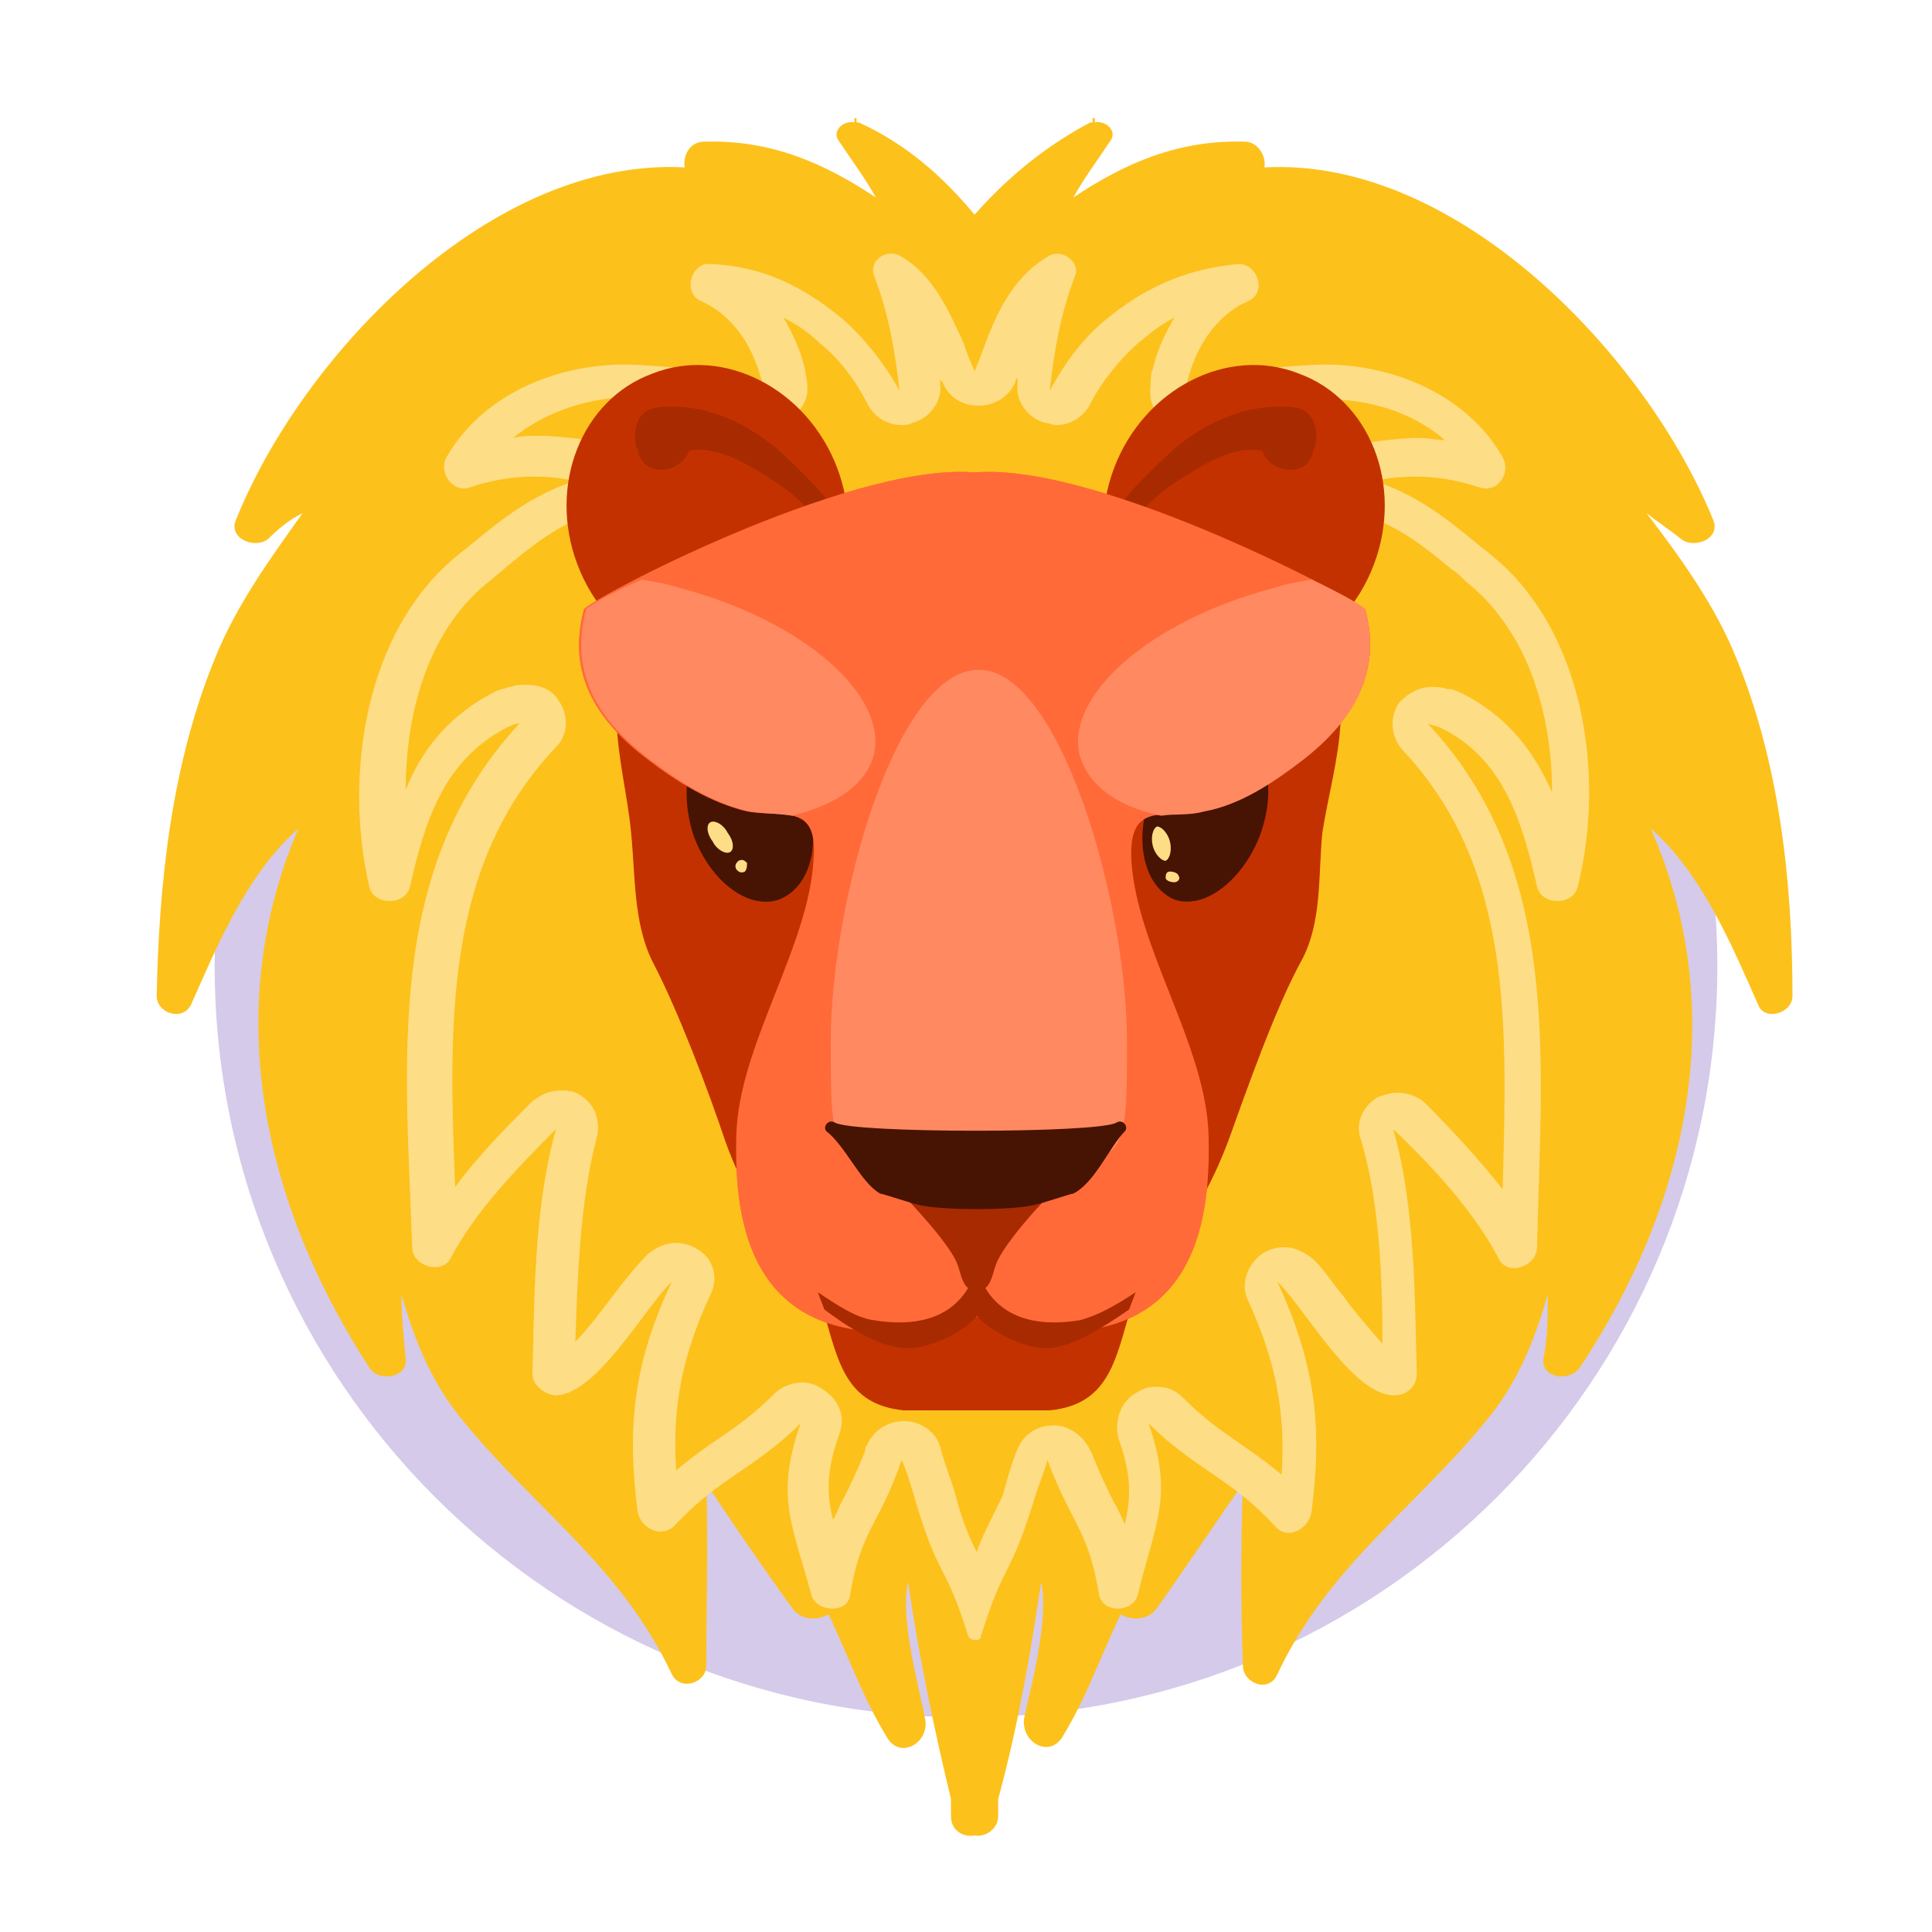 <svg width="86" height="86" viewBox="0 0 86 86" fill="none" xmlns="http://www.w3.org/2000/svg">
<g id="leo 2">
<path id="Vector" d="M43 9.556C24.558 9.556 9.556 24.558 9.556 43C9.556 61.442 24.558 76.444 43 76.444C61.442 76.444 76.445 61.442 76.445 43C76.445 24.558 61.442 9.556 43 9.556Z" fill="#D5CAE9"/>
<path id="Vector_2" d="M77.305 29.336C76.349 26.947 74.82 24.844 73.291 22.838C73.769 23.22 74.342 23.602 74.82 23.984C75.393 24.462 76.636 23.984 76.253 23.124C73.291 15.862 64.882 6.976 56.282 7.453C56.378 6.976 55.996 6.307 55.422 6.307C52.46 6.211 50.071 7.262 47.778 8.791C48.256 7.931 48.829 7.167 49.402 6.307C49.785 5.829 49.211 5.351 48.733 5.447V5.256H48.638V5.447H48.542C46.536 6.498 44.816 7.931 43.382 9.556C41.949 7.836 40.325 6.402 38.222 5.447H38.127V5.256H38.031V5.447C37.553 5.351 36.98 5.829 37.362 6.307C37.936 7.167 38.509 7.931 38.987 8.791C36.693 7.262 34.304 6.211 31.342 6.307C30.673 6.307 30.387 6.976 30.482 7.453C21.882 6.976 13.473 15.767 10.511 23.124C10.129 23.984 11.371 24.462 11.944 23.984C12.422 23.507 12.9 23.124 13.473 22.838C12.04 24.844 10.511 26.947 9.556 29.336C7.644 34.018 7.071 39.273 6.976 44.338C6.976 45.102 8.122 45.484 8.504 44.72C9.651 42.14 10.989 38.891 13.282 36.884C9.842 44.911 11.658 53.511 16.436 60.869C16.818 61.538 18.156 61.347 18.06 60.487C17.965 59.531 17.869 58.576 17.869 57.62C18.442 59.627 19.207 61.538 20.544 63.162C23.793 67.176 27.616 69.66 29.909 74.533C30.291 75.298 31.438 74.916 31.438 74.151C31.438 71.476 31.533 68.704 31.438 66.029C32.871 68.227 35.164 71.476 35.26 71.571C35.642 72.144 36.407 72.144 36.885 71.858C37.745 73.673 38.413 75.584 39.465 77.304C40.038 78.356 41.376 77.591 41.184 76.54C40.993 75.393 40.038 72.144 40.42 70.424C40.898 73.673 41.567 76.922 42.331 80.076V80.84C42.331 81.509 42.904 81.796 43.382 81.7C43.86 81.796 44.433 81.413 44.433 80.84V80.076C45.293 76.922 45.867 73.673 46.344 70.424C46.727 72.24 45.771 75.489 45.58 76.54C45.484 77.591 46.727 78.26 47.3 77.304C48.351 75.584 49.02 73.673 49.88 71.858C50.358 72.144 51.122 72.144 51.505 71.571C51.6 71.476 53.893 68.131 55.327 66.029C55.231 68.704 55.231 71.476 55.327 74.151C55.327 74.916 56.473 75.393 56.856 74.533C59.149 69.66 62.971 67.176 66.22 63.162C67.558 61.538 68.322 59.627 68.896 57.62C68.896 58.576 68.896 59.531 68.704 60.487C68.609 61.347 69.851 61.538 70.329 60.869C75.202 53.511 77.018 44.911 73.482 36.884C75.776 38.891 77.113 42.14 78.26 44.72C78.547 45.484 79.789 45.102 79.789 44.338C79.789 39.273 79.216 34.018 77.305 29.336Z" fill="#FDC11C"/>
<path id="Vector_3" d="M66.316 24.653C65.073 23.698 63.544 22.169 61.156 21.404C62.589 21.118 64.118 21.118 65.838 21.691C66.698 21.978 67.271 21.022 66.889 20.353C65.264 17.487 61.729 16.053 58.385 16.244C56.664 16.34 54.276 16.531 52.747 17.582C52.747 17.391 52.842 17.2 52.842 17.009C53.224 15.48 54.084 14.047 55.613 13.378C56.378 12.996 55.996 11.753 55.136 11.753C52.842 11.944 50.931 12.804 49.211 14.238C48.256 15.002 47.396 16.149 46.727 17.391C46.918 15.671 47.205 13.951 47.873 12.231C48.065 11.658 47.3 11.084 46.727 11.371C45.198 12.231 44.433 13.76 43.86 15.289C43.764 15.576 43.573 16.053 43.382 16.531C43.191 16.053 43 15.671 42.904 15.289C42.236 13.856 41.567 12.231 40.038 11.371C39.465 11.084 38.7 11.562 38.891 12.231C39.56 13.951 39.847 15.671 40.038 17.391C39.369 16.149 38.413 15.002 37.553 14.238C35.833 12.804 34.018 11.849 31.629 11.753C30.769 11.658 30.387 12.996 31.151 13.378C32.68 14.047 33.54 15.48 33.922 17.009C33.922 17.2 34.018 17.391 34.018 17.582C32.489 16.531 30.196 16.34 28.38 16.244C25.036 16.053 21.5 17.487 19.876 20.353C19.493 21.022 20.162 21.978 20.927 21.691C22.647 21.118 24.176 21.118 25.609 21.404C23.22 22.169 21.691 23.698 20.449 24.653C16.244 27.998 15.289 34.496 16.436 39.464C16.627 40.324 18.06 40.324 18.251 39.464C18.92 36.502 19.78 33.827 22.551 32.393C22.742 32.298 22.933 32.202 23.125 32.202C17.105 38.7 18.06 47.204 18.347 55.518C18.347 56.378 19.684 56.76 20.067 55.996C21.118 53.989 22.933 52.078 24.749 50.262C23.698 53.989 23.793 58.48 23.698 61.156C23.698 61.633 24.176 62.016 24.653 62.111C26.469 62.207 28.667 58.289 29.813 57.142L29.909 57.047C28.189 60.678 27.902 63.544 28.38 67.271C28.476 67.94 29.336 68.513 30.005 67.94C31.916 65.838 33.636 65.36 35.642 63.353C34.496 66.602 35.26 67.844 36.12 70.998C36.311 71.762 37.745 71.858 37.84 70.998C38.318 68.131 39.082 67.94 40.038 65.264C40.038 65.169 40.133 65.073 40.133 64.978C40.42 65.647 40.611 66.316 40.802 66.984C41.853 70.424 42.044 69.469 43.096 72.813C43.096 72.909 43.287 73.004 43.382 73.004C43.478 73.004 43.669 73.004 43.669 72.813C44.72 69.469 44.911 70.329 45.962 66.984C46.153 66.316 46.44 65.647 46.631 64.978C46.631 65.073 46.727 65.169 46.727 65.264C47.778 67.94 48.447 68.131 48.925 70.998C49.116 71.858 50.453 71.762 50.645 70.998C51.409 67.844 52.269 66.602 51.122 63.353C53.129 65.36 54.849 65.838 56.76 67.94C57.333 68.609 58.289 68.036 58.385 67.271C58.862 63.544 58.576 60.773 56.856 57.047L56.951 57.142C58.098 58.289 60.296 62.207 62.111 62.111C62.589 62.111 63.067 61.729 63.067 61.156C62.971 58.48 63.067 53.893 62.016 50.262C63.831 51.982 65.647 53.989 66.698 55.996C67.08 56.856 68.418 56.378 68.418 55.518C68.609 47.204 69.564 38.604 63.544 32.202C63.736 32.298 63.927 32.298 64.118 32.393C66.889 33.731 67.749 36.502 68.418 39.464C68.609 40.324 70.042 40.324 70.233 39.464C71.476 34.496 70.52 27.998 66.316 24.653Z" fill="#FDDD85"/>
<path id="Vector_4" d="M43.478 69.087C43.191 68.513 42.904 67.94 42.522 66.507C42.331 65.838 42.044 65.169 41.853 64.404C41.662 63.736 40.993 63.258 40.229 63.258C39.56 63.258 38.891 63.64 38.605 64.309C38.509 64.404 38.509 64.5 38.509 64.596C38.127 65.551 37.84 66.124 37.553 66.698C37.362 66.984 37.267 67.367 37.076 67.653C36.789 66.411 36.789 65.456 37.362 63.831C37.649 63.067 37.362 62.302 36.598 61.824C36.311 61.633 36.025 61.538 35.738 61.538C35.26 61.538 34.782 61.729 34.496 62.016C33.636 62.876 32.871 63.449 32.011 64.022C31.438 64.404 30.769 64.882 30.1 65.456C29.909 62.589 30.387 60.296 31.629 57.62C32.011 56.856 31.724 55.996 31.056 55.613C30.769 55.422 30.387 55.327 30.1 55.327C29.622 55.327 29.24 55.518 28.858 55.804C28.38 56.282 27.902 56.856 27.329 57.62C26.947 58.098 26.278 59.053 25.609 59.722C25.704 57.047 25.8 53.511 26.564 50.645C26.756 49.88 26.469 49.116 25.8 48.733C25.513 48.542 25.227 48.542 24.94 48.542C24.462 48.542 24.08 48.733 23.698 49.02C22.551 50.167 21.309 51.409 20.258 52.842C19.971 45.484 19.78 38.509 24.749 33.253C25.322 32.68 25.322 31.82 24.845 31.151C24.558 30.673 23.985 30.482 23.411 30.482C23.22 30.482 22.933 30.482 22.742 30.578H22.647C22.456 30.673 22.265 30.673 22.073 30.769C19.971 31.82 18.729 33.444 18.06 35.164C18.06 31.629 19.111 27.902 21.882 25.8C22.073 25.609 22.36 25.418 22.551 25.227C23.602 24.367 24.845 23.316 26.469 22.838C27.233 22.647 27.711 21.882 27.616 21.118C27.52 20.353 26.947 19.684 26.182 19.589C25.418 19.493 24.653 19.398 23.985 19.398C23.602 19.398 23.22 19.398 22.838 19.493C24.367 18.251 26.373 17.678 28.093 17.678H28.476C29.431 17.678 31.916 17.869 33.158 18.729C33.444 18.92 33.827 19.016 34.209 19.016C34.496 19.016 34.878 18.92 35.069 18.729C35.642 18.347 36.025 17.773 35.929 17.104C35.929 16.818 35.833 16.627 35.833 16.436C35.642 15.576 35.26 14.811 34.878 14.142C35.451 14.429 36.025 14.811 36.502 15.289C37.362 15.958 38.127 17.009 38.605 17.964C38.891 18.538 39.465 18.92 40.133 18.92C40.325 18.92 40.42 18.92 40.611 18.825C41.376 18.633 41.949 17.869 41.853 17.104V16.818C41.853 16.913 41.853 16.913 41.949 17.009C42.236 17.678 42.809 18.06 43.573 18.06C44.242 18.06 44.911 17.678 45.198 17.009C45.198 16.913 45.198 16.913 45.293 16.818V17.104C45.198 17.869 45.771 18.633 46.536 18.825C46.727 18.825 46.822 18.92 47.013 18.92C47.682 18.92 48.256 18.538 48.542 17.964C49.02 17.009 49.88 15.958 50.645 15.289C51.218 14.811 51.696 14.429 52.269 14.142C51.887 14.811 51.505 15.576 51.313 16.436C51.218 16.627 51.218 16.913 51.218 17.2C51.122 17.869 51.409 18.538 52.078 18.825C52.364 19.016 52.651 19.111 52.938 19.111C53.32 19.111 53.607 19.016 53.989 18.825C55.231 17.964 57.716 17.869 58.671 17.773H59.053C60.773 17.773 62.78 18.251 64.309 19.589C63.927 19.589 63.544 19.493 63.162 19.493C62.493 19.493 61.729 19.589 60.965 19.684C60.2 19.78 59.627 20.449 59.531 21.213C59.436 21.978 60.009 22.647 60.678 22.933C62.302 23.411 63.544 24.462 64.596 25.322C64.882 25.513 65.073 25.704 65.264 25.896C68.036 28.093 69.087 31.82 69.087 35.26C68.322 33.54 67.176 31.916 65.073 30.864C64.882 30.769 64.691 30.673 64.5 30.673H64.404C64.213 30.578 63.927 30.578 63.736 30.578C63.162 30.578 62.684 30.864 62.302 31.247C61.825 31.916 61.92 32.776 62.398 33.349C67.367 38.605 67.08 45.58 66.889 52.938C65.838 51.6 64.596 50.262 63.449 49.116C63.162 48.829 62.684 48.638 62.207 48.638C61.92 48.638 61.633 48.733 61.347 48.829C60.678 49.211 60.296 49.976 60.582 50.74C61.442 53.607 61.538 57.142 61.538 59.818C60.965 59.149 60.2 58.289 59.818 57.716C59.245 57.047 58.862 56.378 58.385 55.996C58.002 55.709 57.62 55.518 57.142 55.518C56.856 55.518 56.473 55.613 56.187 55.804C55.518 56.282 55.231 57.142 55.518 57.811C56.76 60.487 57.238 62.78 57.047 65.647C56.378 65.073 55.804 64.691 55.136 64.213C54.276 63.64 53.511 63.067 52.651 62.207C52.269 61.824 51.887 61.729 51.409 61.729C51.122 61.729 50.836 61.825 50.549 62.016C49.88 62.398 49.593 63.258 49.785 64.022C50.358 65.647 50.358 66.602 50.071 67.844C49.88 67.462 49.785 67.176 49.593 66.889C49.307 66.316 49.02 65.742 48.638 64.787C48.638 64.691 48.542 64.596 48.542 64.596C48.256 63.927 47.587 63.449 46.918 63.449C46.153 63.449 45.58 63.831 45.293 64.5C45.007 65.169 44.816 65.933 44.624 66.602C43.956 67.94 43.669 68.513 43.478 69.087Z" fill="#FDC11C"/>
<path id="Vector_5" d="M60.773 27.138C60.678 26.851 49.115 20.64 43.478 21.022H43.287C37.649 20.64 26.087 26.756 25.991 27.138C25.227 30.004 26.564 32.107 28.858 33.827C30.1 34.782 31.629 35.738 33.253 36.12C34.878 36.407 36.407 35.738 36.215 38.222C36.024 42.14 32.871 46.536 32.776 50.549C32.68 54.276 33.253 60.582 41.949 59.053C42.427 58.958 42.904 58.767 43.287 58.48C43.669 58.767 44.147 58.958 44.624 59.053C53.32 60.582 53.893 54.276 53.798 50.549C53.702 46.536 50.549 42.14 50.358 38.222C50.262 35.738 51.696 36.407 53.32 36.12C54.944 35.833 56.473 34.782 57.715 33.827C60.2 32.107 61.538 30.004 60.773 27.138Z" fill="#FF6A38"/>
<path id="Vector_6" d="M52.938 29.336C49.784 28.189 48.255 24.367 49.593 20.831C50.931 17.296 54.658 15.384 57.811 16.627C60.964 17.773 62.493 21.596 61.156 25.131C59.818 28.667 56.091 30.578 52.938 29.336Z" fill="#C43100"/>
<path id="Vector_7" d="M48.638 24.749C49.02 23.029 50.931 21.213 52.173 20.067C53.702 18.729 55.709 17.869 57.716 18.156C58.385 18.251 58.671 19.016 58.576 19.589C58.576 19.684 58.576 19.876 58.48 19.971C58.289 21.309 56.569 21.118 56.187 20.067C54.849 19.78 53.32 20.831 52.269 21.5C50.836 22.456 50.071 23.698 49.02 24.844C48.829 25.131 48.542 24.94 48.638 24.749Z" fill="#A82A00"/>
<path id="Vector_8" d="M33.922 29.336C37.075 28.189 38.604 24.367 37.267 20.831C35.929 17.296 32.202 15.384 29.049 16.627C25.895 17.773 24.367 21.596 25.704 25.131C27.042 28.667 30.769 30.578 33.922 29.336Z" fill="#C43100"/>
<path id="Vector_9" d="M38.222 24.749C37.84 23.029 35.929 21.213 34.687 20.067C33.158 18.729 31.151 17.869 29.145 18.156C28.476 18.251 28.189 19.016 28.285 19.589C28.285 19.684 28.285 19.876 28.38 19.971C28.571 21.309 30.291 21.118 30.673 20.067C32.011 19.78 33.54 20.831 34.591 21.5C36.025 22.456 36.789 23.698 37.84 24.844C38.031 25.131 38.318 24.94 38.222 24.749Z" fill="#A82A00"/>
<path id="Vector_10" d="M57.907 27.616C54.562 24.844 44.051 21.5 43.573 21.5C43.096 21.5 32.584 24.844 29.24 27.616C26.278 30.1 27.807 33.922 28.093 37.076C28.285 38.987 28.189 41.089 29.049 42.809C30.196 45.007 31.533 48.542 32.298 50.836C33.062 52.938 34.018 54.467 35.356 56.187C35.738 56.664 36.025 57.238 36.407 57.524C37.267 60.2 37.362 62.493 40.229 62.78H46.727C49.593 62.493 49.689 60.2 50.549 57.524C50.931 57.142 51.313 56.664 51.6 56.187C52.938 54.467 53.893 52.842 54.658 50.836C55.518 48.447 56.76 44.911 57.907 42.809C58.862 41.089 58.671 38.987 58.862 37.076C59.34 33.922 60.869 30.1 57.907 27.616Z" fill="#C43100"/>
<path id="Vector_11" d="M35.833 35.356C35.069 33.253 33.349 32.011 32.011 32.489C30.673 32.967 30.195 35.069 30.864 37.171C31.629 39.273 33.349 40.516 34.687 40.038C36.12 39.464 36.598 37.458 35.833 35.356Z" fill="#471302"/>
<path id="Vector_12" d="M32.393 37.076C32.202 36.693 31.82 36.502 31.629 36.598C31.438 36.693 31.438 37.076 31.724 37.458C31.916 37.84 32.298 38.031 32.489 37.936C32.68 37.84 32.68 37.458 32.393 37.076ZM33.253 38.413C33.158 38.318 33.062 38.222 32.871 38.318C32.776 38.413 32.68 38.509 32.776 38.7C32.871 38.796 32.967 38.891 33.158 38.796C33.253 38.7 33.253 38.509 33.253 38.413Z" fill="#FDDD85"/>
<path id="Vector_13" d="M56.091 37.171C56.856 35.069 56.378 33.062 55.04 32.489C53.702 32.011 51.982 33.253 51.218 35.356C50.453 37.458 50.931 39.464 52.269 40.038C53.607 40.516 55.327 39.178 56.091 37.171Z" fill="#471302"/>
<path id="Vector_14" d="M52.078 37.458C51.982 37.075 51.696 36.789 51.505 36.789C51.313 36.884 51.218 37.267 51.313 37.649C51.409 38.031 51.696 38.318 51.887 38.318C52.078 38.222 52.173 37.84 52.078 37.458ZM52.46 38.987C52.46 38.891 52.269 38.795 52.078 38.795C51.887 38.795 51.887 38.987 51.887 39.082C51.887 39.178 52.078 39.273 52.269 39.273C52.46 39.273 52.556 39.082 52.46 38.987Z" fill="#FDDD85"/>
<path id="Vector_15" d="M60.773 27.138C60.678 26.851 49.115 20.64 43.478 21.022H43.287C37.649 20.64 26.087 26.756 25.991 27.138C25.227 30.004 26.564 32.107 28.858 33.827C30.1 34.782 31.629 35.738 33.253 36.12C34.878 36.407 36.407 35.738 36.215 38.222C36.024 42.14 32.871 46.536 32.776 50.549C32.68 54.276 33.253 60.582 41.949 59.053C42.427 58.958 42.904 58.767 43.287 58.48C43.669 58.767 44.147 58.958 44.624 59.053C53.32 60.582 53.893 54.276 53.798 50.549C53.702 46.536 50.549 42.14 50.358 38.222C50.262 35.738 51.696 36.407 53.32 36.12C54.944 35.833 56.473 34.782 57.715 33.827C60.2 32.107 61.538 30.004 60.773 27.138Z" fill="#FF6A38"/>
<path id="Vector_16" d="M36.98 46.344C36.98 52.46 36.98 51.696 43.573 51.696C50.167 51.696 50.167 52.46 50.167 46.344C50.167 40.229 47.204 29.813 43.573 29.813C39.847 29.813 36.98 40.229 36.98 46.344Z" fill="#FF8961"/>
<path id="Vector_17" d="M43.478 58.576C44.147 59.34 45.771 60.104 46.727 60.009C47.778 59.913 49.02 59.149 50.262 58.289C50.358 58.002 50.453 57.811 50.549 57.524C49.689 58.098 48.829 58.576 48.065 58.767C46.344 59.053 44.72 58.767 43.86 57.333C44.147 57.142 44.242 56.473 44.338 56.282C44.624 55.422 46.536 53.32 46.727 53.224C47.396 52.747 47.969 51.982 48.447 51.409C48.638 51.218 48.351 50.836 48.16 51.027C47.491 51.504 46.918 51.982 46.153 52.364C45.389 52.651 44.433 52.556 43.669 52.651C43.573 52.651 43.478 52.651 43.478 52.747C43.382 52.747 43.382 52.651 43.287 52.651C42.522 52.556 41.567 52.651 40.802 52.364C40.038 52.078 39.465 51.504 38.796 51.027C38.605 50.836 38.318 51.218 38.509 51.409C39.082 52.078 39.56 52.747 40.229 53.224C40.42 53.416 42.331 55.422 42.618 56.282C42.713 56.473 42.809 57.142 43.096 57.333C42.236 58.767 40.611 59.053 38.891 58.767C38.127 58.671 37.267 58.098 36.407 57.524C36.502 57.811 36.598 58.002 36.693 58.289C37.84 59.149 39.082 59.913 40.229 60.009C41.184 60.104 42.904 59.34 43.478 58.576Z" fill="#A82A00"/>
<path id="Vector_18" d="M39.178 53.129C39.273 53.129 40.707 53.607 40.802 53.607C41.758 53.893 45.198 53.893 46.153 53.607C46.249 53.607 47.682 53.129 47.778 53.129C48.733 52.651 49.402 51.027 50.071 50.358C50.262 50.167 49.976 49.784 49.689 49.975C48.829 50.453 38.031 50.453 37.171 49.975C36.885 49.784 36.598 50.167 36.789 50.358C37.649 51.027 38.318 52.651 39.178 53.129Z" fill="#471302"/>
<path id="Vector_19" d="M60.773 27.138C60.773 27.042 59.818 26.469 58.384 25.8C57.811 25.896 57.238 25.991 56.664 26.182C51.218 27.616 47.395 30.96 48.064 33.636C48.447 34.973 49.784 35.929 51.695 36.311C52.269 36.216 52.938 36.311 53.607 36.12C55.231 35.833 56.76 34.782 58.002 33.827C60.2 32.107 61.538 30.004 60.773 27.138ZM26.087 27.138C25.322 30.004 26.66 32.107 28.953 33.827C30.195 34.782 31.724 35.738 33.349 36.12C34.018 36.216 34.687 36.216 35.26 36.311C37.171 35.833 38.509 34.973 38.891 33.636C39.56 30.96 35.738 27.616 30.291 26.182C29.718 25.991 29.144 25.896 28.571 25.8C27.042 26.469 26.087 27.042 26.087 27.138Z" fill="#FF8961"/>
</g>
</svg>
